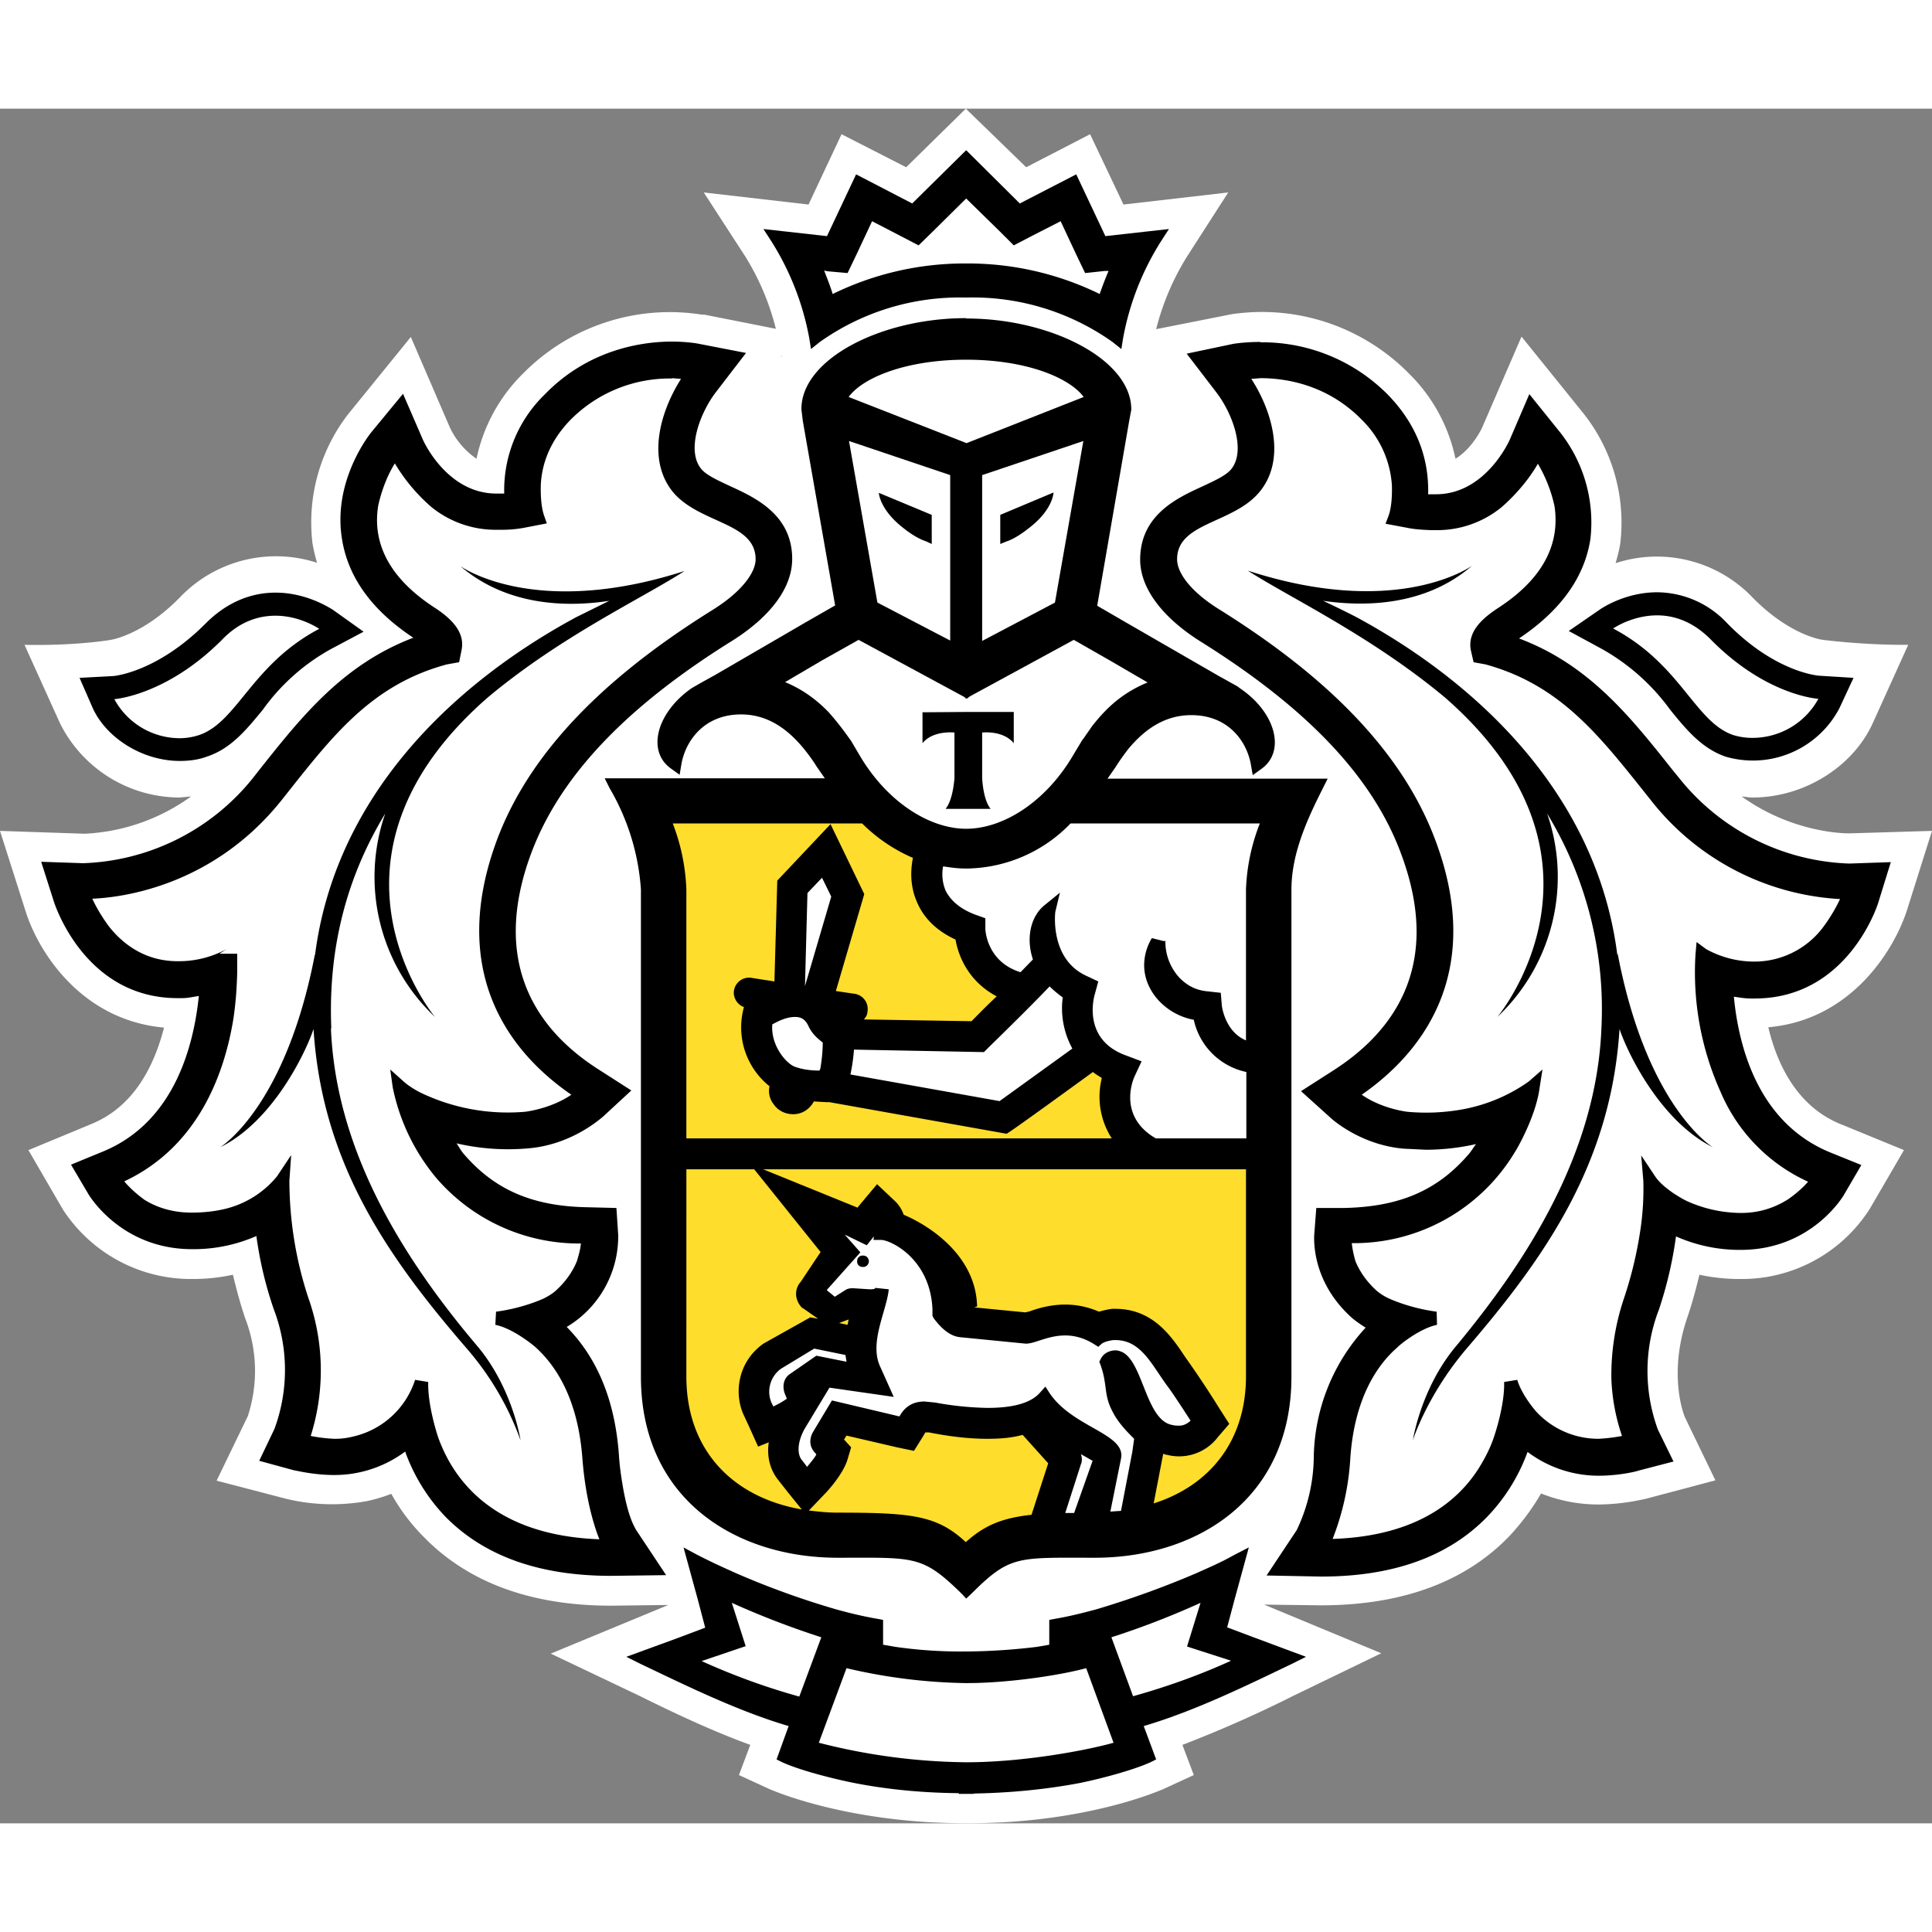 <svg width="16" height="16" viewBox="0 0 544.1 482.9" fill="none" xmlns="http://www.w3.org/2000/svg">
  <rect x="0" y="0" width="544.1" height="482.9" fill="#808080" stroke="none"/>
  <path
    d="m537 225.9 7.1-22.5-23.4.7c-2 0-16.3-.4-30.2-10.4 1 .1 2 .3 3.1.3 14.4 0 28.2-8.6 33.8-20.9l10-22.1c-12.6.1-24-1.4-24-1.4-.2 0-9.3-1.2-19.8-11.9A37.3 37.3 0 0 0 455 128c.5-1.8 1-3.6 1.3-5.5A49.5 49.5 0 0 0 446 85.9l-17.5-21.7-11 25.4c0 .1-2.7 6-7.6 9a47.1 47.1 0 0 0-13-23.9 58.1 58.1 0 0 0-50.1-16.8l-21.2 4.2a72 72 0 0 1 8.6-20.3l11.7-18.2-29.5 3.4L307 7.2l-18 9.3L272 0l-16.8 16.5L237 7.2 227.7 27l-29.5-3.4L210 41.8a71.2 71.2 0 0 1 8.5 20.2l-20.2-4h-.7a58 58 0 0 0-50.4 16.7 47.2 47.2 0 0 0-13 23.9 22.3 22.3 0 0 1-7.5-8.8l-11-25.5L98 86.1a49.9 49.9 0 0 0-10 36.3 46 46 0 0 0 1.3 5.5 37.4 37.4 0 0 0-38.7 9.8c-10.5 10.7-19.5 11.9-19.4 11.9 0 0-9.6 1.7-24.3 1.4l10 22.1A37.7 37.7 0 0 0 50.6 194l3.2-.3a55.4 55.4 0 0 1-30 10.5L0 203.4 7.2 226c3.6 11.5 15.7 30.7 39 32.8C43.5 269.2 38 281 25.6 286L8 293.3l9.7 16.7a43 43 0 0 0 36.5 19.6c4 0 7.7-.4 11.4-1.2 1 4.2 2.1 8.3 3.5 12.4a41 41 0 0 1 .7 27.4L61 386.4l19.6 5.1a55 55 0 0 0 23 .6 46 46 0 0 0 6.6-2 55 55 0 0 0 9.2 12.2c12.5 12.8 30.2 19.3 52.7 19.3h.1l16-.2-33.1 13.7 25.2 12c9.1 4.5 20 9.7 31 13.7l-3.2 8.5 8.7 4c.8.3 17.5 7.7 45.2 9.3 0 0 6.7.3 10.4.3 3.6 0 10.3-.3 10.3-.3 27.5-1.6 44-9 44.8-9.3l8.7-4-3.2-8.5a343 343 0 0 0 31.4-13.9L389 435l-33-13.7 16 .2c22.5 0 40.3-6.4 52.8-19.2 3.5-3.7 6.6-7.8 9.2-12.3a43.5 43.5 0 0 0 16 3.1c7.3 0 13.3-1.6 13.5-1.6l19.6-5.2-8.6-17.8c-.2-.5-4.8-11.7.6-27.8 1.4-4 2.5-8.2 3.5-12.3a54 54 0 0 0 11.5 1.2 42.7 42.7 0 0 0 36.5-19.8l9.6-16.5-17.8-7.3c-12.3-5-17.9-16.8-20.4-27.3 23-2 35.2-21.2 39-32.8zM220.2 69.8h-.3l.2-.2z"
    fill="#fff" />
  <path
    d="M272.1 68.8c-18.7 0-32.8 6.1-35.9 13.3l36 14 35.8-14c-3-7.2-17-13.3-35.9-13.3zm.4 372.7h-.7c-11.4 0-27-2.3-34.6-4.5l-9 24.4c5.9 2.2 26.2 6.2 44 6.2 17.7 0 38-4 44-6.2L307 437a147 147 0 0 1-34.6 4.5zm68.7-24.3a199 199 0 0 1-30.6 12.1l7.3 20.2a184 184 0 0 0 34-12.6l-15.2-5zm-138.2 0 4.6 14.7-15.3 5c9.2 4.6 20.5 9 34 12.6l7.4-20.2c-8.8-2.6-23.9-8.3-30.6-12.1zm69.1-371.8c14.2 0 28 3.4 38.7 9.3a93 93 0 0 1 4.2-11.3l-4 .5-4.3.4-1.7-3.8-5.4-11.3-9.9 5-3.8 2-3-3-10.7-10.5-10.7 10.5-3 3-3.9-2-9.9-5-5.3 11.3-1.8 3.8-4.3-.4-4-.5a98 98 0 0 1 4.2 11.3 81.6 81.6 0 0 1 38.6-9.3zm216 131c1.8.6 3.7.9 5.6.9 8 0 15.7-5.2 18.4-11 0 0-14.7-1-30.5-16.9-5-5.1-10.3-6.7-14.9-6.7-7 0-12.4 3.8-12.4 3.8 19 10 23 26.2 33.8 29.9zm-437.5.9c1.8 0 3.7-.3 5.5-1 10.9-3.6 14.8-19.8 33.9-29.8 0 0-5.4-3.8-12.4-3.8-4.6 0-10 1.6-15 6.7-15.7 16-30.4 16.8-30.4 16.8a21 21 0 0 0 18.4 11z"
    fill="#fff" />
  <path
    d="M493.3 242.1h1c19.9 0 26.7-21.2 26.7-21.2h-.4c-3.7 0-33.4-.9-54.4-27.4-13.8-17.4-25.1-32.8-47.5-38.8l-2.2-.4-.5-2.2c-.6-3.4 1.8-6.6 7-10 31-20 10-45.7 10-45.7s-8.8 20.5-28.5 20.5H403c-2.2-.2-4.4-.2-6.6-.7l-3.6-.7s5.6-15.2-8-29.2A41.1 41.1 0 0 0 355 74c-3.6 0-6 .5-6 .5 6.9 8.9 11.8 23.5 4 32.6-6.8 7.8-23.5 8.2-23.5 19.8 0 4.9 4.7 10.6 13 15.8 25 15.6 49.7 36.4 60 64.2 13 34.6-1.6 57.6-22.3 70.8 0 0 6.5 6 15.9 6.7l5.5.3c20 0 30.2-9.3 30.2-9.3s-1.7 12.8-12 24.7a51.6 51.6 0 0 1-41.2 17.7s-.7 8.8 7.8 16.5c5.4 4.8 18 6.4 18 6.4s-23.5 4.7-26 39c-1.5 18.7-6.3 25.2-6.3 25.2h.5c54.3 0 53-46.4 53-46.4a26.3 26.3 0 0 0 24.5 18c5 0 9.2-1.2 9.2-1.2s-8-16.6-.1-39.9c6.5-19.3 5.5-33.6 5.5-33.6s7.3 11 25.5 11h.1c15.2 0 21.8-11.3 21.8-11.3-36.3-15-32.7-63.2-32.7-63.2s4.7 3.5 13.9 3.8zm-11 50.4c-14.7-7.2-24-26.4-26.3-33.3-2.4 38-21 64.4-43 89.8a81 81 0 0 0-15.2 26s2.2-14.5 12-26.3c20.4-24.3 39.7-54.6 41.2-89.6 1-24.5-5.4-44.3-15.3-60.6a54 54 0 0 1-14 57.3s37.4-44.5-14.8-90c-20.9-17.4-43.7-28-55.5-35.6 42.5 13.7 63.2-1.4 63.2-1.4-13.5 11.7-31.1 11.5-42 9.8l9.4 4.7c35.8 19.3 68 51.1 73.5 95.2v-.4c8.3 43.3 26.9 54.4 26.9 54.4zm-342.4 48.2s12.5-1.6 18-6.4c8.4-7.7 7.8-16.5 7.8-16.5a51.7 51.7 0 0 1-41.3-17.7c-10.2-11.9-12-24.7-12-24.7s10.3 9.3 30.2 9.3c1.8 0 3.6 0 5.5-.3 9.5-.7 16-6.7 16-6.7-20.7-13.2-35.3-36.2-22.4-70.8 10.3-27.8 35-48.6 60-64.2 8.4-5.2 13-10.9 13-15.8 0-11.6-16.6-12-23.4-19.8-7.9-9-3-23.8 3.9-32.6 0 0-2.3-.5-6-.5-7.1 0-19.5 1.8-29.8 12.3-13.6 14-8 29.2-8 29.2l-3.6.7c-2.1.5-4.3.5-6.5.7h-1.5c-19.7 0-28.5-20.5-28.5-20.5s-21 25.6 9.9 45.7c5.3 3.4 7.6 6.6 7 10l-.5 2.2-2.2.4c-22.4 6-33.7 21.4-47.5 38.8A72.4 72.4 0 0 1 23.7 221h-.4S30 242 50 242h1c9.2-.3 13.9-3.8 13.9-3.8s3.5 48.2-32.7 63.2c0 0 6.6 11.4 21.7 11.4h.2c18.2-.1 25.5-11.1 25.5-11.1s-1 14.3 5.4 33.6c8 23.3 0 40 0 40s4.3 1 9.1 1a22 22 0 0 0 5.7-.6c15.1-3.6 19-17.3 19-17.3s-1.5 46.4 52.9 46.4h.4s-4.8-6.5-6.2-25.1c-2.6-34.4-26-39.1-26-39.1zm-8.7 8.3c-21.9-25.4-40.5-51.8-43-89.8-2.3 6.9-11.5 26-26.3 33.3 0 0 18.5-11 26.9-54.4v.4c5.5-44 37.7-75.9 73.5-95.2 3.3-1.8 6.4-3.3 9.3-4.7-10.9 1.7-28.4 1.9-42-9.8 0 0 20.7 15.1 63.2 1.4-11.7 7.5-34.6 18.2-55.4 35.6-52.2 45.5-14.9 90-14.9 90a54.2 54.2 0 0 1-14-57.3A105.6 105.6 0 0 0 93.3 259c1.4 35 20.8 65.3 41.1 89.6a60.1 60.1 0 0 1 12 26.3s-4-12.8-15.2-26zM232 171.2a53.4 53.4 0 0 1 5.4 7l.5.8a88 88 0 0 1 2.7 4.2c7.8 13.5 20.4 21.5 31.5 21.5 11.2 0 23.7-8 31.6-21.5l2.6-4.3.4-.6 2.5-3.3.5-.7c.9-1 1.7-2.1 2.7-3l.4-.5c4-4 8.7-7.2 15-8.9l-2.8-1.6h-.2l-11-6.4-11.3-6.4-30.3 16.4h-.1l-30.4-16.4-11.3 6.4-11 6.4h-.2l-2.8 1.6c6.3 1.7 11 4.8 15 8.8l.5.5zm27.8-1.3h25.7v8.8c-3-3.7-8.9-3-8.9-3v12.6s.2 6.2 2.4 9h-12.7c2.2-2.7 2.4-9 2.4-9v-12.6s-5.8-.7-8.9 3z"
    fill="#fff" />
  <path
    d="M269.5 153v-51.2l-32.8-11 8.7 49.6zm-7-38.6v8.2l-1.6-.7c-.1-.1-2.4-.6-6.5-3.8-6.7-5.2-6.8-10-6.8-10zm36.4 26 8.6-49.6-32.8 11V153zm-17.1-26 14.9-6.2s-.1 4.7-6.9 9.9c-4 3.2-6.4 3.7-6.4 3.8l-1.6.7v-8.2zm-58.7 157.2a29 29 0 0 0 9 1.4l.4-1 .4-1.8c.6-2.8.8-6 .8-8-1.3-.9-3.2-2.4-4.3-4.6-1.2-2.5-3-3.7-5.5-3.7-3.3 0-6.8 2-8.3 2.9-1.2 7 4 13.5 7.5 14.8zm72.5-27.2c-6 6.6-18 18-18.5 18.6l-.8.8-37.6-.6c0 3.7-.6 6.8-1.2 9.1l-.3 1.2 44.8 8c4.6-3.2 17.4-12.5 22.4-16.2a21 21 0 0 1-3.1-15.8 22.7 22.7 0 0 1-5.7-5z"
    fill="#fff" />
  <path
    d="M300.7 199.4a39.7 39.7 0 0 1-28.5 12.7h-.2a39.5 39.5 0 0 1-8.1-.9c-.5 2-1.1 6 .6 9.8 1.6 3.5 4.8 6 9.5 7.7l1.5.6v1.7c0 .5.4 11.4 12.4 14.4l5-5.3c-2.4-5.7-1.2-11.5 2.4-14.4-.2.6-1.7 15 9.8 20.2l1.9 1-.6 2c-.2.5-4 14.3 10 19.5l2.4.9-1.1 2.4c-.3.5-5.7 13 7.2 20.2h27.9v-22a17.6 17.6 0 0 1-15.2-14.8c-4.6-.8-8.2-2.8-10.7-6-5.8-7.7-.8-14.7-.7-15.1 0 0 0 7.5 4.6 12.1 2.3 2.3 5 4 9.2 4.4l2 .1.2 2.1c0 .5 1.2 10.6 10.6 12.2v-45c0-7 2-14 4.5-20.5h-56.6zM225.5 220l-.7 28.7 3.3.5 8-27.5-4.1-8.4zM314 351.6l.7.1c5 1.4 6.3 19.3 15 20.9.9.2 1.7.2 2.4.2 2.5 0 4-1 5.6-3 0 0-4.4-6.8-7.7-11.5-4.3-6-7.7-13.4-15.9-13.4h-.6a8.2 8.2 0 0 0-4.3 1.5 17 17 0 0 0-9.2-2.8c-5.1 0-9 2.3-11 2.3h-.1l-18.2-1.7c-2.9-.3-5.1-3.2-6-4.3l-.2-.5V338c-.7-14.8-12.2-21.1-16.3-21.2 0 0 .5-2.8-.6-3.9l-4 4.8-13.2-6.5 9.4 10.9-8 8.8c-1 1-.9 2.4-.4 3l3.4 3 4.3-2.6c.3-.2.7-.2 1.1-.2 1.2 0 3 .3 4.7.3 1.8 0 3.3-.4 3.5-2-.6 5.4-5.7 15-2.3 22.4l2.5 5.7-16.1-2.3-7.5 12.6c-2.4 4.2-2.7 8.8-.5 11.2l2.8 3.5s4-4.1 4.9-6.9l-1.3-1.4c-1.1-1.1-1-2.2-.4-3.5l4.7-7.7 19 4.4 1-1.7a5.7 5.7 0 0 1 5.2-2.8l2.6.3c3.5.7 9.3 1.6 15.1 1.6 6.4 0 12.7-1.1 16-4.9 7 10.2 20.9 11.8 19.8 17l-3.7 17.3a76 76 0 0 0 7-.6l3.5-18c.4-2 .7-4.7.7-4.7-1.3-1.3-4.6-4.2-6.4-7.7-2.5-4.7-1.1-7.1-3.4-13.2 0 0 .7-1.4 2.3-1.4zm-71-25.4c-1 0-1.7-.8-1.7-1.7.1-.9.9-1.6 1.8-1.5 1 0 1.6.8 1.6 1.7-.1 1-.9 1.6-1.8 1.5z"
    fill="#fff" />
  <path
    d="M217 368s6.3-2.5 6.8-4.4l-.8-2c-.6-1.4-.5-3 .6-3.7l6.8-4.7 11.4 2.2s-2-2.6-1.9-6l-10.8-2.3-10.2 6.2a9.8 9.8 0 0 0-3.3 11.7zm80.3 29.4h6.7s5.8-17 6.2-17.6c-3.3-1.4-10.1-5-12.7-6.7 1.7 2.6 6 5.6 5 7.8z"
    fill="#fff" />
  <path
    d="M352.9 296.8H191.4V357c0 24.7 18 40.2 44.5 40.2 22.2 0 28 .8 36.2 9 5.7-5.7 10.4-7.8 20-8.6l.3-.9 5-15.6a505 505 0 0 0-8.5-9.8 31 31 0 0 1-10.8 1.3 88.2 88.2 0 0 1-17.7-1.8c-.7 0-.7 0-1 .4l-1 1.6-1.8 3-3.5-.7-15.5-3.6-2 3.4.3.4 1.8 2-.8 2.8a28 28 0 0 1-6 8.7l-3.8 4.1-3.5-4.4-2.7-3.3c-2.8-3-3.4-7.8-1.9-12.8h-.1l-4.4 1.9-2-4.3-1.4-3c-2.3-5.3-1.5-13 5-17.7l12.4-7 11.9 2.3c.3-1.1.7-5.2 1-6.2h-.6l-6.9 2.4-6.6-4.5s-2.5-2.5-.2-5l6.4-9.5-16.2-20.2 24.9 10.1 1.6-2 3.4-4 3.8 3.6c1 1 1.7 2.3 2 3.6 6.8 2.6 19.1 10.5 20.2 23.2l-3.8 1.5v.1c.8 1 1.6 1.5 1.8 1.5l17.7 1.8 1.7-.5c2.2-.8 5.5-1.8 9.4-1.8 3.2 0 6.3.7 9.3 2 1-.3 2.4-.6 4-.7h.8c9.5 0 14.3 7 18 12.6.7 1 1.3 2 2 2.8 3.3 4.7 7.6 11.5 7.8 11.8l2 3-2.5 2.8a11.9 11.9 0 0 1-9.3 4.6 17.2 17.2 0 0 1-6-1.2l-.6 3-3.1 16.2a37.8 37.8 0 0 0 30.4-38.5zM191.4 292H317a20 20 0 0 1-4.6-20 20 20 0 0 1-4.7-3 2082 2082 0 0 1-23.8 17.1l-.8.6-49.3-8.8h-1c-1.2 0-3 0-4.8-.3a4.8 4.8 0 0 1-8.6 1.7c-.8-1-1-2.3-.8-3.6l.1-1a20 20 0 0 1-7.7-20l.2-.8.8-.5 2.2-1.4-3.6-.6a2.5 2.5 0 0 1-2-2.8 2.4 2.4 0 0 1 2.8-2l8.5 1.4.8-29.9 12.7-13.3 7.9 16.5-8.4 28.7 7.6 1.2c1.3.2 2.2 1.5 2 2.8-.2 1.2-1.2 2-2.4 2h-.4l-6.1-1 .2.5a6.6 6.6 0 0 0 3 2.7l37.6.6a805 805 0 0 0 9.5-9.4 20.2 20.2 0 0 1-13.1-16.7A19.6 19.6 0 0 1 260 223a20.4 20.4 0 0 1-1-13.2 44 44 0 0 1-15.6-10.4H187a59.6 59.6 0 0 1 4.5 20.5z"
    fill="#ffdd2d" />
  <path
    d="M243.1 323c-.9-.1-1.7.6-1.7 1.5-.1 1 .6 1.7 1.5 1.7 1 .1 1.7-.6 1.8-1.5 0-.9-.6-1.7-1.6-1.7zm108.6 82.2-3.9 2c-4.3 2.4-7 3.5-11 5.3-7 3-16.8 6.8-28.3 10.2-1.6.4-6.1 1.7-11.4 2.6l-1.6.3v7l-3.5.6a175.3 175.3 0 0 1-19.5 1.3h-.7a129 129 0 0 1-19.6-1.3l-3.5-.6v-7l-1.6-.3c-5.3-.9-9.9-2.2-11.4-2.6a233.5 233.5 0 0 1-28.3-10.2c-4-1.8-6.7-3-11-5.2l-3.9-2.1 4 14.6 2.1 8-7.7 2.9-14.5 5.3 4 2c11.4 5.4 27 13.2 41.7 17.5l-3.4 9.4 1.6.8c5.1 2.3 13.8 4.5 19.6 5.7 7.9 1.6 18.1 2.9 30.1 3v.2h4.3v-.1c11.9-.2 22.2-1.5 30-3 5.8-1.2 14.6-3.5 19.7-5.8l1.6-.8-3.5-9.4c14.7-4.3 30.4-12.1 41.7-17.5l4-2-14.5-5.4-7.7-2.9 2.1-7.9zm-13.6 15.6-3.8 12.3 12.4 4c-7.9 3.6-16.9 7-27.6 10l-6.1-16.6a232 232 0 0 0 25.1-9.7zm-132 0a242 242 0 0 0 25.2 9.7l-6.2 16.7a189 189 0 0 1-27.5-10L210 433zm32.3 18.4a156 156 0 0 0 33.4 4.2h.6c10.9 0 25.3-2 33.5-4.2l7.7 21c-7 2-25 5.5-41.5 5.5a173 173 0 0 1-41.5-5.5zm33.7-427.5-15.2 15-15.8-8.2-8.2 17.4-17.9-2 2.2 3.4a77 77 0 0 1 10.7 27.3l.5 3.1 2.5-2A68 68 0 0 1 272 53.2a68 68 0 0 1 41.3 12.5l2.5 2 .5-3.1A76.9 76.9 0 0 1 327 37.3l2.2-3.4-17.9 2-8.2-17.4-15.9 8.2zm0 13.6 9.4 9.2 4 4 5-2.6 8.2-4.2 4.5 9.6 2.4 5 5.6-.6h1a101 101 0 0 0-2.5 6.5 84.4 84.4 0 0 0-37.6-8.6 84.5 84.5 0 0 0-37.6 8.6c-.6-2-1.5-4.3-2.4-6.6l1 .2 5.6.5 2.4-5 4.5-9.6 8.1 4.2 5 2.6 4.1-4zM355 65.7c-4.4 0-7.4.5-7.4.5h-.1L334.2 69l8.2 10.7c4.7 6 8.7 16.8 4.2 22-1.5 1.7-4.6 3.1-8 4.7-7 3.2-17.5 8-17.5 20.6 0 8.1 6.3 16.3 16.9 23 30.3 18.9 48.7 38.4 56.6 59.9 12.2 32.7-3.6 51-19 60.9l-9.2 5.9 8.1 7.3c.8.8 8.9 7.9 20.9 8.9l6.3.3a65 65 0 0 0 14-1.6c-.8 1-1.3 2-2.3 3.1-8.7 10-19.3 14.6-35 14.9h-7.7l-.6 7.8c0 1.4-.6 13.1 10.7 23.2 1.2 1 2.5 1.9 3.8 2.7a55 55 0 0 0-14.6 36 49 49 0 0 1-4.8 21l-8.5 12.8 15.4.3c20.2 0 35.8-5.6 46.7-16.8a51.9 51.9 0 0 0 11.4-18.3 33.3 33.3 0 0 0 20 6.7c6 0 11-1.3 11.1-1.4l10-2.6-4.4-9a48 48 0 0 1 .3-33.8c2.6-7.8 4-14.7 4.8-20.6a44.2 44.2 0 0 0 18.2 3.8c20.2 0 29.1-15.5 29.1-15.5l4.9-8.4-8.9-3.6c-20.5-8.5-25.7-30.3-27-43.8 1.5.2 3 .5 4.7.5h1.2c26 0 34.5-26 34.8-27.1l3.5-11.3-11.7.4a64 64 0 0 1-48-24.2l-1.8-2.2c-11.9-15-23.5-29.6-43.2-37 11.5-7.7 18.4-17 20.1-28a41 41 0 0 0-8.5-30l-8.7-10.8-5.5 12.8c-.3.7-7 15.4-20.8 15.4h-2.2c.2-7.6-1.6-18-11.3-28a49.8 49.8 0 0 0-36-14.8Zm0 10.2c6.9 0 18.7 1.7 28.5 11.7a28.4 28.4 0 0 1 8.5 18.6c0 .5.2 5.5-1 8.6l-.8 2.1 5.9 1.1c2.3.5 4.6.6 6.8.7h1.6a28.6 28.6 0 0 0 18.3-6.4s6.2-5.1 10.3-12.3a40 40 0 0 1 4.7 12c1.2 8.2-.9 18.8-15.7 28.5-5.6 3.6-8.7 7.3-7.9 11.9l.8 3.5 3.3.6c21.6 5.9 32.6 20.7 46.5 38.1a72.8 72.8 0 0 0 53.4 28 46 46 0 0 1-4.6 7.7 24.2 24.2 0 0 1-20.2 9.9 28 28 0 0 1-12.9-3.5l-2.7-2-.3 3.4a82 82 0 0 0 7.1 38.9 48.6 48.6 0 0 0 24.6 25.2c-2.4 2.8-5.7 5-5.7 5-3.2 2-7.5 3.8-13.2 3.8h-.1a37.6 37.6 0 0 1-14.8-3.2c-1-.4-6.8-3.5-9.2-7l-4-6 .6 7.1a78 78 0 0 1-.7 13 112 112 0 0 1-4.7 20 68 68 0 0 0-3.6 22.7 56 56 0 0 0 3 16.2c-3.5.7-6.7.8-6.7.8a23.8 23.8 0 0 1-17.5-7.7s-4-4.5-5.3-8.9l-3.7.6c.2 6.8-2.9 15.6-2.9 15.6-.7 2.1-1.7 4.3-3 6.6-5.8 10.5-17.8 21.2-42.4 22a74 74 0 0 0 5-23c1.2-16.6 7.5-26 13.3-31 .6-.7 6.3-5.3 11.1-6.3l-.1-3.7c-7.7-1-13.4-3.7-13.4-3.7a15 15 0 0 1-3.5-2.2c-3.2-2.9-5-5.9-6-8.4-.1-.4-.8-2.8-1-5a52.8 52.8 0 0 0 45.9-25.6c.7-1 6-10.3 7-18.2l.8-5.1-3.9 3.4a46.7 46.7 0 0 1-18.5 7.8 57.2 57.2 0 0 1-15.7.7s-7.1-.8-12.8-4.8c20-13.9 33.6-37.2 20.8-71.5-10.5-28.4-35.7-49.4-60.8-65.1-8.1-5-12-10.3-12-14.2 0-10.3 15.4-10 22.9-18.6 7.9-9 4.1-22.8-2-32.2l2.6-.2z"
    fill="#000" />
  <path
    d="M451.2 152.2a60 60 0 0 1 19.1 17c4.6 5.7 9 11 15.7 13.3a27.5 27.5 0 0 0 32-13.6l4-8.6-9.6-.6c-.4 0-12.6-1-26.1-14.9a27.2 27.2 0 0 0-19.6-8.6c-8.9 0-15.5 4.4-16.2 4.9l-8.7 6zm15.5-9.5c4.6 0 9.9 1.6 15 6.7 15.7 16 30.4 16.8 30.4 16.8a21.1 21.1 0 0 1-18.4 11 18 18 0 0 1-5.6-.8c-10.8-3.7-14.7-19.9-33.8-30 0 0 5.3-3.7 12.4-3.7zm-11.2 95.4v.4c-5.5-44-37.7-75.9-73.5-95.3a273 273 0 0 0-9.4-4.6c11 1.6 28.5 1.8 42-9.9 0 0-20.7 15.2-63.2 1.4 11.8 7.6 34.6 18.3 55.5 35.7 52.2 45.5 14.8 90 14.8 90a54.3 54.3 0 0 0 14-57.3A106 106 0 0 1 451 259c-1.4 35-20.8 65.3-41.1 89.7-9.8 11.8-12 26.3-12 26.3s4-12.8 15.3-26c21.8-25.4 40.5-51.8 42.9-89.8 2.3 6.9 11.6 26 26.3 33.3 0 0-18.5-11-26.8-54.4zM189.2 65.6c-8 0-23.3 2-35.8 14.9a37.6 37.6 0 0 0-11.4 27.9h-2.2c-13.8 0-20.5-14.6-20.8-15.4l-5.5-12.7-8.9 10.8s-11 13.3-8.3 30c1.7 11 8.6 20.3 20.1 27.9-19.7 7.5-31.3 22-43.2 37l-1.8 2.3a64 64 0 0 1-48 24.2l-11.8-.4 3.6 11.3c.5 1.5 9.1 27.1 34.8 27.1h1.3c1.7 0 3.2-.4 4.7-.6-1.4 13.5-6.6 35.4-27 43.8l-9 3.7 4.9 8.3s9 15.5 29.2 15.5a44 44 0 0 0 18.1-3.7c.8 5.8 2.2 12.8 4.9 20.6a48 48 0 0 1 .2 33.7l-4.3 9 9.9 2.7c.4 0 5.3 1.3 11.2 1.3a33.3 33.3 0 0 0 20-6.6 52 52 0 0 0 11.3 18.3c11 11.2 26.6 16.7 46.7 16.7l15.5-.2-8.5-12.8c-.5-1-2.3-3.7-3.8-12.8-.4-2.4-.8-5.1-1-8.3-1.3-18-7.8-29-14.7-36a29.7 29.7 0 0 0 14.5-25.9l-.5-7.6-7.8-.2c-15.6-.2-26.3-4.8-35-14.8-.9-1-1.5-2.1-2.2-3.2a64 64 0 0 0 20.2 1.4c12-1 20-8.1 21-8.9l8-7.4-9.2-5.9c-15.4-9.8-31.2-28.1-19-60.9 8-21.4 26.3-41 56.7-59.9 10.6-6.7 16.8-14.8 16.8-23 0-12.5-10.5-17.3-17.5-20.5-3.4-1.6-6.5-3-8-4.7-4.5-5.2-.5-16 4.2-22l8.3-10.8-13.4-2.6s-3-.6-7.5-.6zm0 10.3 2.6.2c-6 9.4-9.8 23.1-2 32.2 7.6 8.6 23 8.3 23 18.6 0 3.8-4 9.2-12 14.2-25.2 15.7-50.4 36.7-60.9 65-12.7 34.4.8 57.7 21 71.6-5.8 4-13 4.8-13 4.8a56.7 56.7 0 0 1-29.7-5.5c-1.5-.8-3.3-1.9-4.5-3l-3.8-3.4.7 5a57.6 57.6 0 0 0 12.4 25.7 53 53 0 0 0 40.6 18.3c-.2 2.2-1 4.4-1.1 4.9-1 2.5-2.8 5.5-6 8.4-.9.8-2 1.5-3.4 2.2 0 0-5.7 2.7-13.4 3.7l-.2 3.7c4.9 1 10.5 5.6 11.2 6.2 5.8 5.2 12 14.5 13.3 31.2.8 10.7 3 18.5 4.8 23-24.5-.9-36.5-11.6-42.4-22.1a44.8 44.8 0 0 1-3-6.6s-3-8.8-2.8-15.6l-3.7-.6a23.9 23.9 0 0 1-17.6 16 20 20 0 0 1-5.2.6s-3.2-.1-6.6-.8a61.2 61.2 0 0 0-.7-39 106 106 0 0 1-5.3-32.9l.5-7.2-4 6a27.1 27.1 0 0 1-14.8 9.2c-2.6.6-5.6 1-9.1 1h-.2c-5.6 0-10-1.6-13.2-3.6 0 0-3.3-2.3-5.7-5.2 20.9-9.8 28.2-30.4 30.7-45.6.8-5.2 1-9.8 1.1-13V238h-5l2-1.3a28.2 28.2 0 0 1-13 3.4H50c-9.2 0-15.5-4.9-19.4-9.9 0 0-2.8-3.7-4.6-7.7 7.3-.3 33.7-3 53.5-28 13.8-17.4 24.8-32.2 46.4-38l3.4-.6.7-3.5c.9-4.6-2.2-8.4-7.8-12-14.8-9.7-17-20.3-15.7-28.5 0 0 1.2-6.4 4.7-12a50 50 0 0 0 10.3 12.3 28.7 28.7 0 0 0 18.3 6.4h1.5a34 34 0 0 0 7-.7l5.7-1.1-.7-2c-1.2-3.2-1-8.2-1-8.7.2-5.1 2-12 8.5-18.6A39.3 39.3 0 0 1 189.3 76z"
    fill="#000" />
  <path
    d="M50.6 183.7c2.6 0 5.2-.3 7.6-1.2 6.8-2.2 11.2-7.6 15.8-13.2a58.2 58.2 0 0 1 19-17l9.4-5-8.7-6.2c-.7-.4-7.3-4.8-16.1-4.8-7.3 0-14 3-19.6 8.6-13.6 13.7-25.7 14.9-26.2 14.9l-9.4.5 3.8 8.7c4 8.5 14.2 14.7 24.4 14.7zm12-34.2c5-5.2 10.4-6.7 15-6.7 7 0 12.3 3.7 12.3 3.7-19 10-23 26.2-33.8 29.9-1.8.6-3.7.9-5.5.9a21 21 0 0 1-18.4-11s14.7-1 30.4-16.8zM93.3 259c-1-24.4 5.3-44.2 15.2-60.5a54.2 54.2 0 0 0 14 57.3s-37.3-44.5 14.9-90c20.8-17.4 43.7-28 55.4-35.6-42.5 13.7-63.2-1.4-63.2-1.4 13.6 11.7 31.1 11.5 42 9.8l-9.3 4.6c-35.9 19.4-68 51.2-73.6 95.3v-.4C80.4 281.4 62 292.5 62 292.5c14.7-7.2 24-26.4 26.3-33.3 2.4 38 21.1 64.4 43 89.8a81.7 81.7 0 0 1 15.3 26s-2.2-14.5-12-26.3C114 324.4 94.6 294 93.2 259zm166.5-89v8.7c3-3.7 9-3 9-3v12.7s-.3 6.1-2.5 8.8H279c-2.2-2.6-2.4-8.8-2.4-8.8v-12.7s5.9-.7 8.9 3v-8.8h-12.8zm-5.4-51.9c4 3.2 6.4 3.7 6.5 3.8l1.5.7v-8.2l-14.9-6.2s.2 4.7 6.9 9.9zm35.4 0c6.8-5.2 6.9-10 6.9-10l-15 6.3v8.2l1.7-.7s2.4-.6 6.4-3.8z"
    fill="#000" />
  <path
    d="M272 59c-23.8 0-46.3 11.5-46.3 25.6v.1l.4 3.3 9.1 51.9-8.2 4.7-25.8 15a260.1 260.1 0 0 0-6.4 3.6c-9.9 6.9-12.7 17.7-5.9 22.6l2.5 1.8.5-3c1.2-6.7 6.5-14 16.8-14 7.3 0 13 3.9 17.8 9.8 1.2 1.5 2.4 3.1 3.5 4.9l2.3 3.3h-62l1.4 2.8a65 65 0 0 1 8.8 28.5v137.2c0 34.5 26.7 51 55.4 51 21.8 0 23.8-.8 35 10.2l1.2 1.3 1.4-1.3c11-11 13-10.2 34.8-10.2 28.8 0 55.4-16.5 55.4-51V220c0-10 4.2-19.4 8.8-28.5l1.4-2.8h-62l2.3-3.3c1.1-1.8 2.3-3.4 3.5-5 4.8-5.8 10.5-9.6 17.8-9.6 10.3 0 15.6 7.2 16.8 14l.5 2.9 2.5-1.8c6.8-4.9 4-15.8-6-22.6l-.8-.6-5.4-3-26-15-8.1-4.7 9-52 .6-3.2v-.1c0-14-22.6-25.6-46.4-25.6h-.1zm.1 11.7c16.8 0 29 5 33.1 10.5l-33 13-33.2-13c4-5.5 16.3-10.5 33.1-10.5zm33 22.9-8 45.5-20.5 10.8v-46.7zm-66 0 28.5 9.6v46.6l-20.5-10.7zm2.7 56 29.8 16.1.4.4h.4l.6-.5 29.4-16 10.5 6 10.3 6a34.6 34.6 0 0 0-11.7 7.8l-.5.5a52 52 0 0 0-2.8 3.2l-.5.6-2.5 3.6-.3.4-.1.1-2.7 4.5c-7.7 13-19.6 20.5-30 20.5-10.3 0-22.2-7.5-29.9-20.5l-2.6-4.4-.6-.8a83 83 0 0 0-3-4 78 78 0 0 0-2.7-3.2l-.2-.2-.3-.3c-3.3-3.3-7.1-6-11.7-7.9l10.2-6zm-9 19.8zm68.7 31.9h53.3a56.2 56.2 0 0 0-3.9 18.6v42.5c-6-2.5-6.8-9.8-6.8-9.8l-.3-3.6-3.6-.4c-3.6-.3-6-1.8-8-3.8a15 15 0 0 1-4-10v-.4c-.1-.3-.2.1-.2.1l-3.6-.9s-5.5 8 1 16.5a18 18 0 0 0 10.8 6.5 19.2 19.2 0 0 0 14.8 14.7V290h-25.5c-11.2-6.5-6-17.4-6-17.4l2-4.3-4.5-1.7c-12.6-4.6-8.7-17.1-8.7-17.1l1-3.7-3.4-1.6c-10.4-4.8-8.7-18-8.7-18l1.3-5.4-4.3 3.5c-4 3.2-5.3 9.4-3.3 15.3l-3.5 3.6c-9.7-3-9.9-12.2-9.9-12.2v-3l-2.8-1c-4.3-1.6-7-4-8.4-6.8a12 12 0 0 1-.7-6.8l2.2.3c1.4.2 2.9.3 4.3.3h.2a41.3 41.3 0 0 0 29.2-12.7zm-112 0h53.3a46 46 0 0 0 14.3 9.7c-.6 3.1-1 7.8 1.3 12.8 2 4.5 5.7 7.9 10.7 10.2.9 5.2 4 12 11.6 16-3 2.8-5.7 5.6-7.1 7l-30.3-.5c.5-.6 1-1.3 1-2.2a4.3 4.3 0 0 0-3.5-5l-5.4-.8 8-27.3-9.5-19.7-15 15.9-.8 28.4-6.4-1a4.3 4.3 0 0 0-5 3.6c-.3 2 1 4 2.8 4.6l-.3 1.3a21.2 21.2 0 0 0 7.5 21v.1a6 6 0 0 0 1.2 5c1 1.5 2.6 2.4 4.3 2.7l1.1.1c2.6 0 4.7-1.4 5.9-3.6l3.6.2h.8l49.9 8.9 1.5-1c3.8-2.6 17.3-12.4 22.8-16.4.7.6 1.6 1.1 2.5 1.7a21.7 21.7 0 0 0 2.8 17H193.3v-70a57 57 0 0 0-3.8-18.6zm28.4 79.1zm13.6-63.8 2.6 5.3-7.4 25.2.7-26.2zm64.1 30.6c1 1 2.3 2.1 3.7 3.1-.6 4.2 0 9.5 2.7 14.4l-20.5 14.8-42-7.5c.4-1.9.8-4.2 1-7l36.6.7 1.3-1.3c.4-.4 10.8-10.5 17.2-17.2zm-71.7 8.6c1.8 0 2.9.7 3.8 2.6 1 2.2 2.7 3.6 4 4.6 0 2-.2 4.5-.6 6.9 0 .4-.2.7-.3 1-2 0-4.6-.2-7-1.1-2.4-.9-6.8-6-6.3-11.9 1.6-.9 4-2.1 6.4-2.1zm-30.6 42.9h19.1l18.7 23.3-5.6 8.4.2-.2a5 5 0 0 0-1.2 5.3c.1.3.5 1.4 1.5 2.3h.1l4.3 3-2.2-.4-13.2 7.4c-7.3 5.2-8.3 14-5.6 20l1.4 3 2.7 6 3-1.2c-.6 4.1.4 8 3 11l-.1-.1 2.6 3.3 3.8 4.7c-19.9-3.5-32.5-17.1-32.5-37.4zm21.6 0h136V357c0 18-10 30.7-26 35.8l2.5-13 .2-1c.3.1.6.3 1 .3a13.7 13.7 0 0 0 14.4-5l3.2-3.7-2.7-4.2a276 276 0 0 0-9.7-14.6c-3.8-5.7-9-13.6-19.7-13.6h-.9c-1.5.2-2.6.5-3.7.8-3-1.3-6.2-2-9.5-2-4.2 0-7.8 1.1-10 1.9l-1.2.3-14.4-1.4.8-.3-.1-1.4c-1.1-13.3-13.3-21.3-20.6-24.4a9.7 9.7 0 0 0-2.2-3.6l-5.3-5-4.7 5.6-.8 1zm23 18.4 6.2 3 2-2.5-.1 1h2.2c2.8.1 13.8 5.4 14.4 19.5v1.8l.2.5.4.6c1 1.2 3.6 4.7 7.3 5l18.3 1.8h.2c2.5 0 6.1-2.3 11-2.3 2.4 0 5.2.6 8.2 2.5l1.1.7 1-.9c1.2-.8 3.3-1 3.3-1h.5c7 0 9.9 6.3 14.4 12.6.6.8 1.3 1.6 6.8 10.1-1 .9-2 1.4-3.2 1.4-.6 0-1.3 0-2-.2-7.7-1.4-8.2-19-14.8-20.8-.5-.2-1-.2-1.3-.2-.5 0-2.9.2-4 2.4l-.4.8.3.8c2.1 5.8.8 8.4 3.5 13.4 1.7 3.3 4.5 6 6 7.5l-.5 3.6-3.2 16.7-3 .2 3-14.9c1.5-7-13.4-8.7-20-18.3l-1.3-2-1.6 1.8c-2.9 3.2-8.5 4.2-14.7 4.2a89 89 0 0 1-14.7-1.5l-3-.3c-2.5 0-5 .8-6.8 3.7l-.3.5-19-4.5-5.4 9c-1 1.9-1 4 .6 5.7l.4.5c-.3.7-1.2 1.8-2.6 3.5l-1.3-1.7c-1.6-1.7-1.5-5.2.6-9l7-11.6 18.1 2.6-3.9-8.7c-3-6.8 1.9-15.5 2.5-21.6l-3.8-.4c0 .2-.2.4-1.6.4l-4.6-.3c-.6 0-1.4 0-2.2.5l-3 1.9-2.2-1.8c0-.1.1-.4.3-.5l9.1-10.2zm77.4 32.8zM239 341l-.3 1.5-2.4-.5zm-9.7 8.2 8.8 1.8.3 1.9-8.5-1.7-7.5 5.2c-2 1.4-2.1 4-1.2 5.9l.4 1s-1.3 1-3.8 2.2l-.6-1.2a8 8 0 0 1 2.7-9.4zm31.3 23.6h1c6 1.2 11.5 1.8 16.4 1.8 4.1 0 7-.3 10-1.1l7.2 8-4.7 14.5c-8.3.9-13.3 3-18.5 7.7-8.1-7.5-15-8.3-36.2-8.3-2.8 0-5.4-.3-8-.6l4.4-4.6c1.2-1.2 5.1-5.6 6.4-9.5l1.1-3.7-2-2.2.7-1.1 14.2 3.3 4.8 1 2.5-4zm43.6 6 3.5 2-5.2 14.7H300l4.5-14v.1c.3-1 .2-1.8-.1-2.7z"
    fill="#000" />
</svg>
